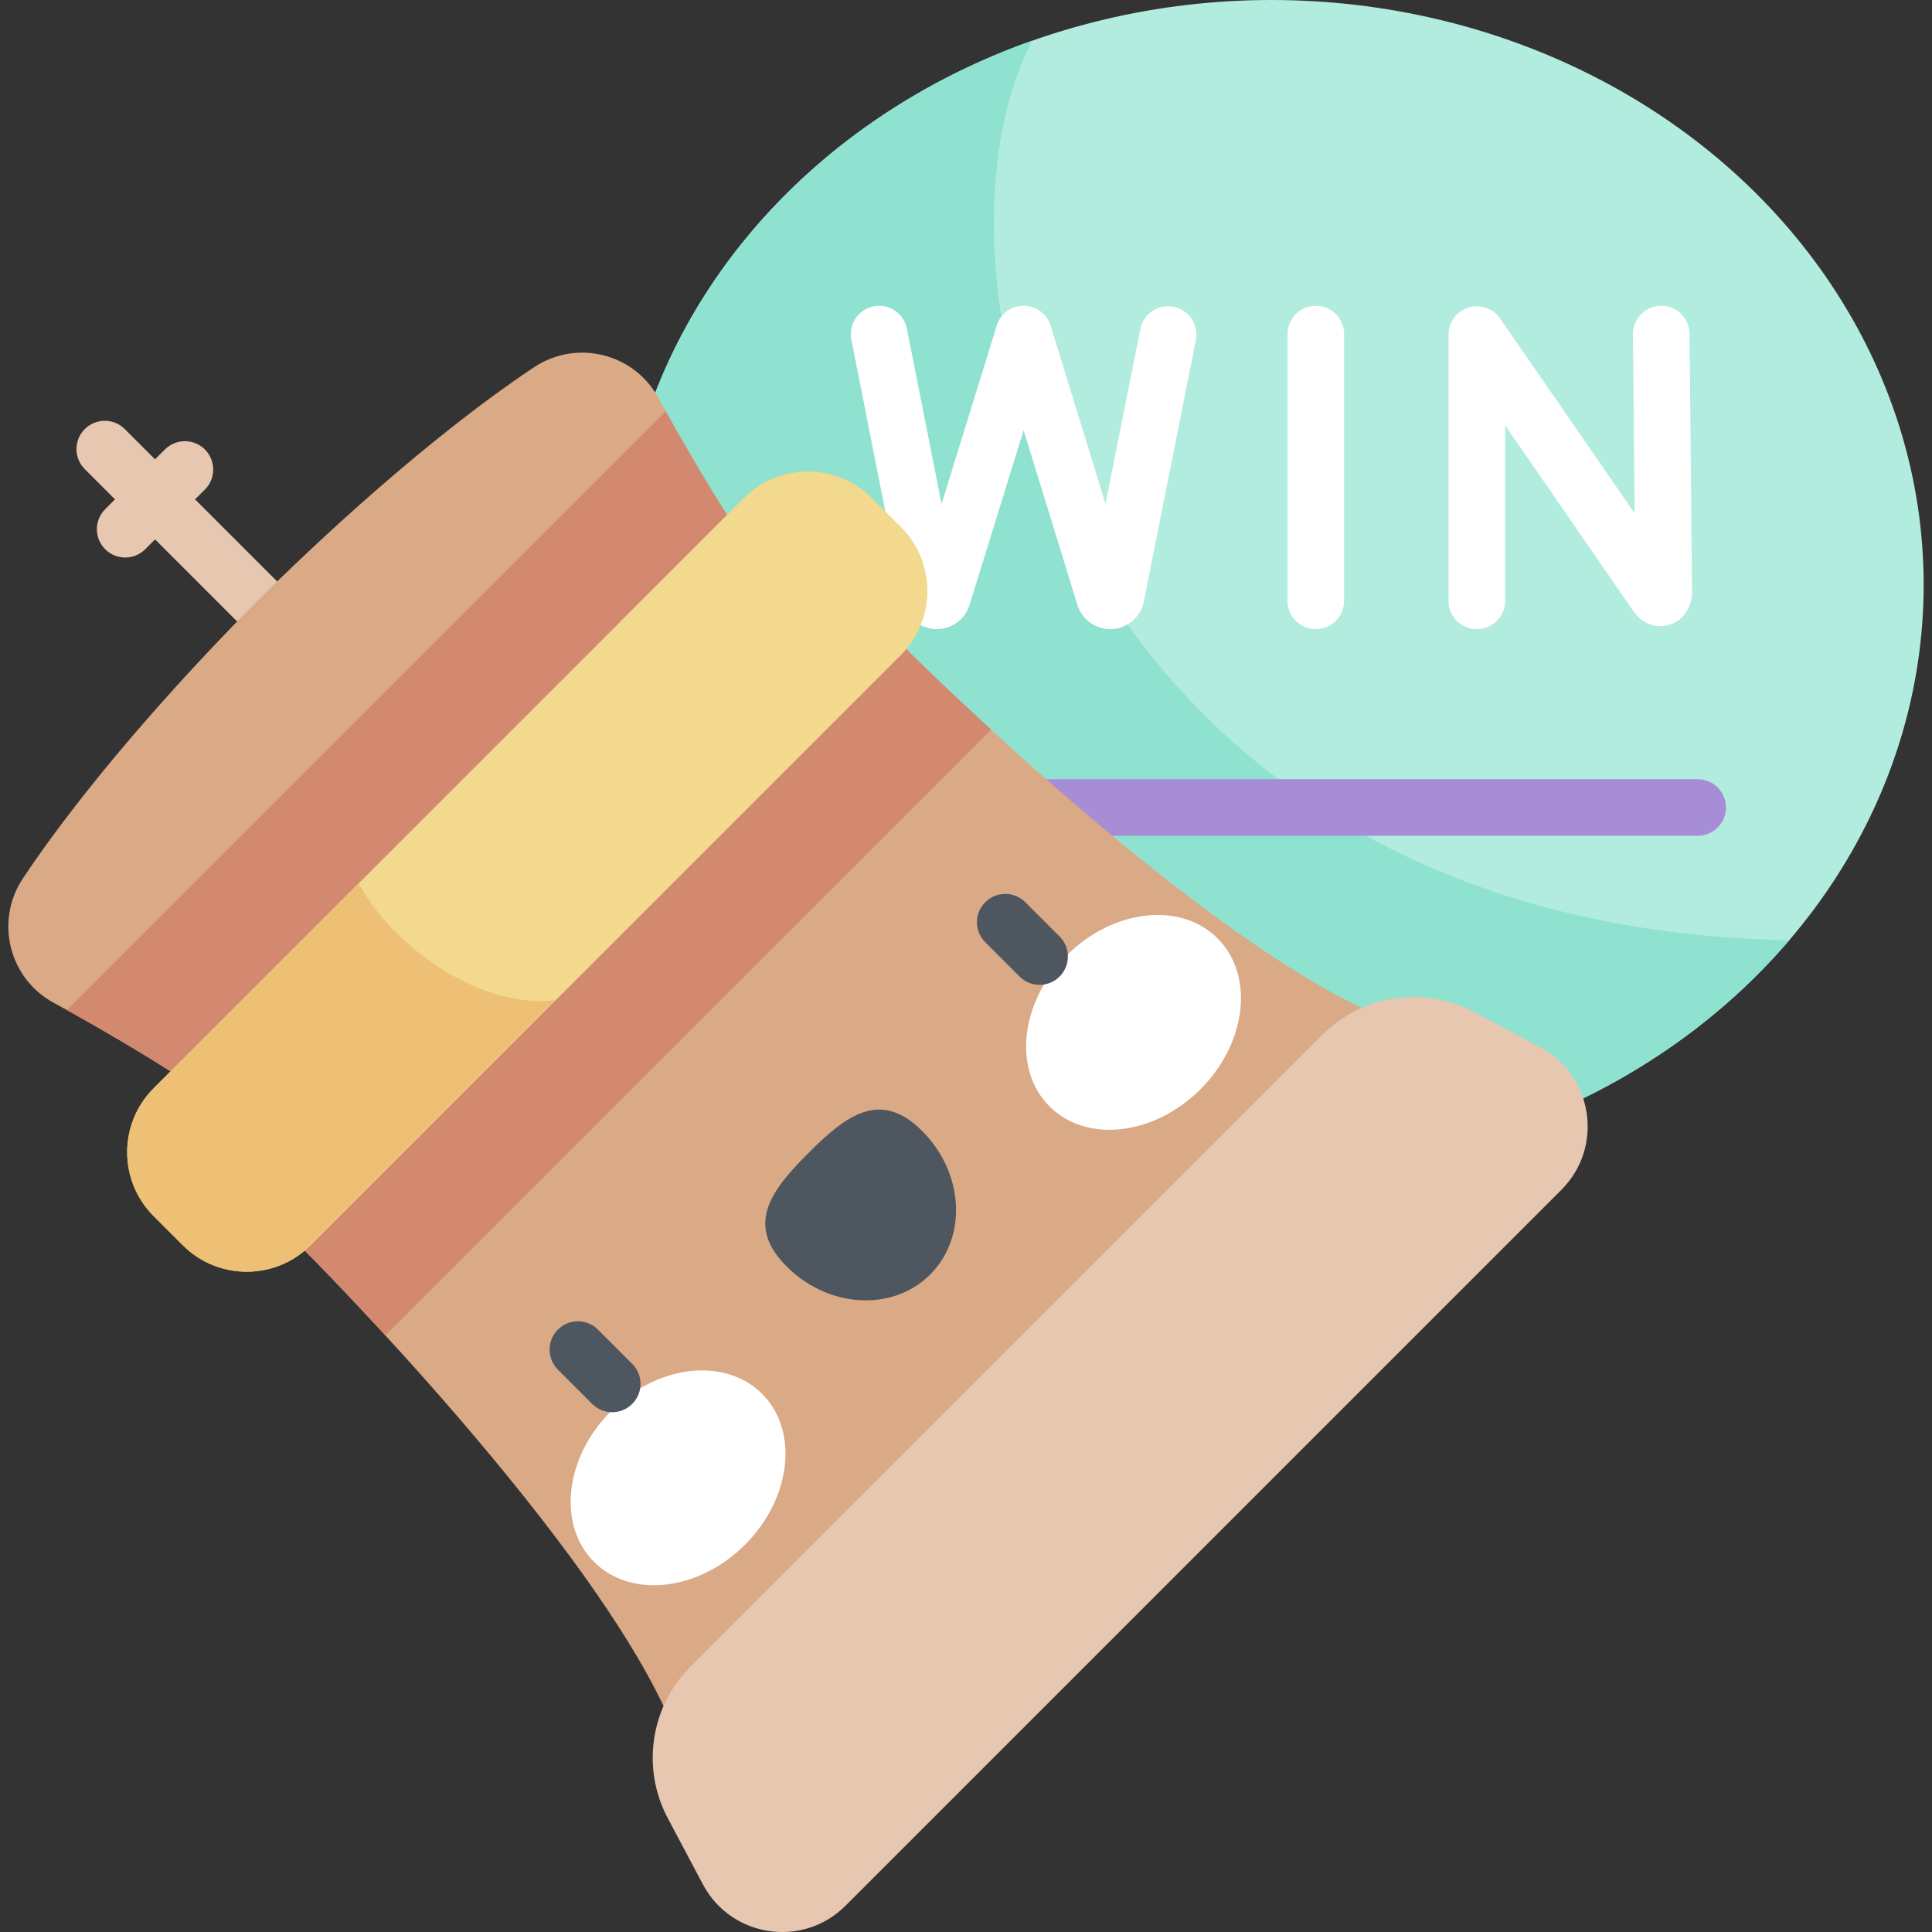 <svg id="Capa_1" enable-background="new 0 0 512 512" height="512" viewBox="0 0 512 512" width="512" xmlns="http://www.w3.org/2000/svg"><rect x="0" y="0" width="512" height="512" fill="#333333" stroke="none"/><g><ellipse cx="336.942" cy="154.955" fill="#b2ecde" rx="172.85" ry="154.955"/><path d="m474.169 249.168c-188.575-3.529-234.232-173.526-200.646-238.405-64.086 22.671-109.43 78.684-109.43 144.193 0 85.579 77.387 154.955 172.85 154.955 55.922-.001 105.633-23.816 137.226-60.743z" fill="#8ee2cf"/><path d="m449.9 221.495h-225.917c-4.142 0-7.5-3.358-7.5-7.5s3.358-7.5 7.5-7.5h225.917c4.142 0 7.5 3.358 7.5 7.5s-3.358 7.5-7.5 7.5z" fill="#a78cd6"/><g><g><path d="m391.378 166.724c-4.142 0-7.5-3.358-7.5-7.5v-70.553c0-3.282 2.134-6.183 5.268-7.16 3.133-.977 6.538.197 8.403 2.898l35.659 51.636-.458-47.434c-.04-4.142 3.285-7.532 7.427-7.572 4.149-.083 7.532 3.285 7.572 7.427l.66 68.303c.001 4.239-2.339 7.662-5.961 8.792-3.537 1.106-7.28-.289-9.537-3.55l-34.033-49.282v46.494c0 4.143-3.358 7.501-7.5 7.501z" fill="#fff"/></g><g><path d="m348.707 166.724c-4.142 0-7.5-3.358-7.5-7.5v-70.685c0-4.142 3.358-7.5 7.5-7.5s7.5 3.358 7.5 7.5v70.684c.001 4.143-3.357 7.501-7.5 7.501z" fill="#fff"/></g><g><path d="m294.215 166.724c-3.843 0-7.282-2.425-8.57-6.051-.036-.1-.069-.201-.1-.303l-14.278-46.347-14.342 46.336c-.02.065-.041.131-.063.196-1.245 3.663-4.681 6.142-8.549 6.168-.02 0-.041 0-.063 0-3.843 0-7.282-2.425-8.57-6.051-.122-.344-.219-.697-.29-1.055l-13.772-69.623c-.804-4.063 1.839-8.009 5.902-8.813 4.063-.8 8.009 1.838 8.813 5.902l9.191 46.461 14.387-46.479c.608-3.044 3.066-5.465 6.238-5.943 3.676-.553 7.192 1.662 8.284 5.208l14.544 47.21 9.222-46.336c.809-4.063 4.757-6.698 8.82-5.892 4.063.809 6.7 4.757 5.892 8.82l-13.827 69.473c-.064.323-.15.641-.256.952-1.246 3.662-4.682 6.14-8.55 6.166-.022 0-.043.001-.063.001z" fill="#fff"/></g></g><path d="m364.669 268.805c-41.828-17.934-106.062-78.345-126.596-98.879l-159.394 159.394c20.534 20.534 80.945 84.768 98.879 126.596z" fill="#daa985"/><g><g><path d="m201.961 369.375c9.794 9.794 7.764 27.703-4.535 40.002s-30.208 14.329-40.002 4.535-7.764-27.704 4.535-40.002c12.299-12.299 30.208-14.329 40.002-4.535z" fill="#fff"/><path d="m278.127 293.209c9.794 9.794 27.703 7.763 40.002-4.535s14.329-30.208 4.535-40.002-27.704-7.764-40.002 4.535c-12.298 12.298-14.329 30.208-4.535 40.002z" fill="#fff"/><path d="m244.373 299.712c-11.096-11.096-20.177-4.1-30.092 5.816-9.916 9.916-16.911 18.996-5.816 30.092 11.096 11.096 28.129 12.052 38.044 2.136 9.916-9.915 8.96-26.948-2.136-38.044z" fill="#4e5660"/></g><g fill="#4e5660"><path d="m162.244 374.249c-1.919 0-3.839-.732-5.303-2.197l-9.093-9.093c-2.929-2.929-2.929-7.677 0-10.607 2.929-2.929 7.678-2.93 10.606 0l9.093 9.093c2.929 2.929 2.929 7.677 0 10.606-1.464 1.465-3.384 2.198-5.303 2.198z"/><path d="m275.501 260.991c-1.919 0-3.839-.732-5.303-2.197l-9.093-9.093c-2.929-2.929-2.929-7.678 0-10.607s7.678-2.93 10.606 0l9.093 9.093c2.929 2.929 2.929 7.678 0 10.606-1.464 1.465-3.384 2.198-5.303 2.198z"/></g></g><path d="m350.453 274.214-167.486 167.487c-10.599 10.599-13.038 26.875-6.011 40.115l9.319 17.56c7.489 14.112 26.492 16.959 37.788 5.663l189.728-189.729c11.297-11.297 8.449-30.299-5.663-37.788l-17.56-9.319c-13.24-7.027-29.516-4.588-40.115 6.011z" fill="#e7c7af"/><path d="m73.419 154.06-21.726-21.726 2.61-2.61c2.929-2.929 2.929-7.677 0-10.606-2.929-2.93-7.678-2.929-10.606 0l-2.61 2.61-8.016-8.016c-2.929-2.929-7.678-2.929-10.606 0-2.929 2.929-2.929 7.678 0 10.607l8.016 8.016-2.61 2.61c-2.929 2.929-2.929 7.677 0 10.606 2.929 2.93 7.678 2.928 10.607 0l2.61-2.61 21.726 21.727c2.929 2.929 7.677 2.929 10.606 0 2.929-2.93 2.929-7.679-.001-10.608z" fill="#e7c7af"/><path d="m45.193 283.929 147.489-147.489c-5.446-8.511-12.432-20.387-18.177-30.965-6.467-11.906-21.737-15.65-33.009-8.132-28.824 19.224-58.937 47.577-73.38 62.02s-42.796 44.557-62.02 73.38c-7.518 11.272-3.774 26.542 8.132 33.009 10.578 5.745 22.454 12.732 30.965 18.177z" fill="#daa985"/><path d="m45.193 283.929 147.489-147.489c-4.851-7.582-10.922-17.831-16.251-27.456l-158.694 158.694c9.625 5.329 19.875 11.4 27.456 16.251z" fill="#d2896f"/><path d="m78.679 329.32c5.49 5.49 13.833 14.107 23.451 24.582l160.525-160.526c-10.475-9.618-19.092-17.96-24.582-23.451z" fill="#d2896f"/><path d="m238.755 173.569-156.433 156.433c-9.357 9.357-24.527 9.357-33.884 0l-7.717-7.717c-9.357-9.357-9.357-24.527 0-33.884l156.433-156.433c9.357-9.357 24.527-9.357 33.884 0l7.717 7.717c9.357 9.357 9.357 24.528 0 33.884z" fill="#f2d98d"/><path d="m40.721 288.401c-9.357 9.357-9.357 24.527 0 33.884l7.717 7.717c9.357 9.357 24.527 9.357 33.884 0l64.902-64.902c-21.858 2.333-44.435-16.2-52.182-31.02z" fill="#eec076"/></g></svg>